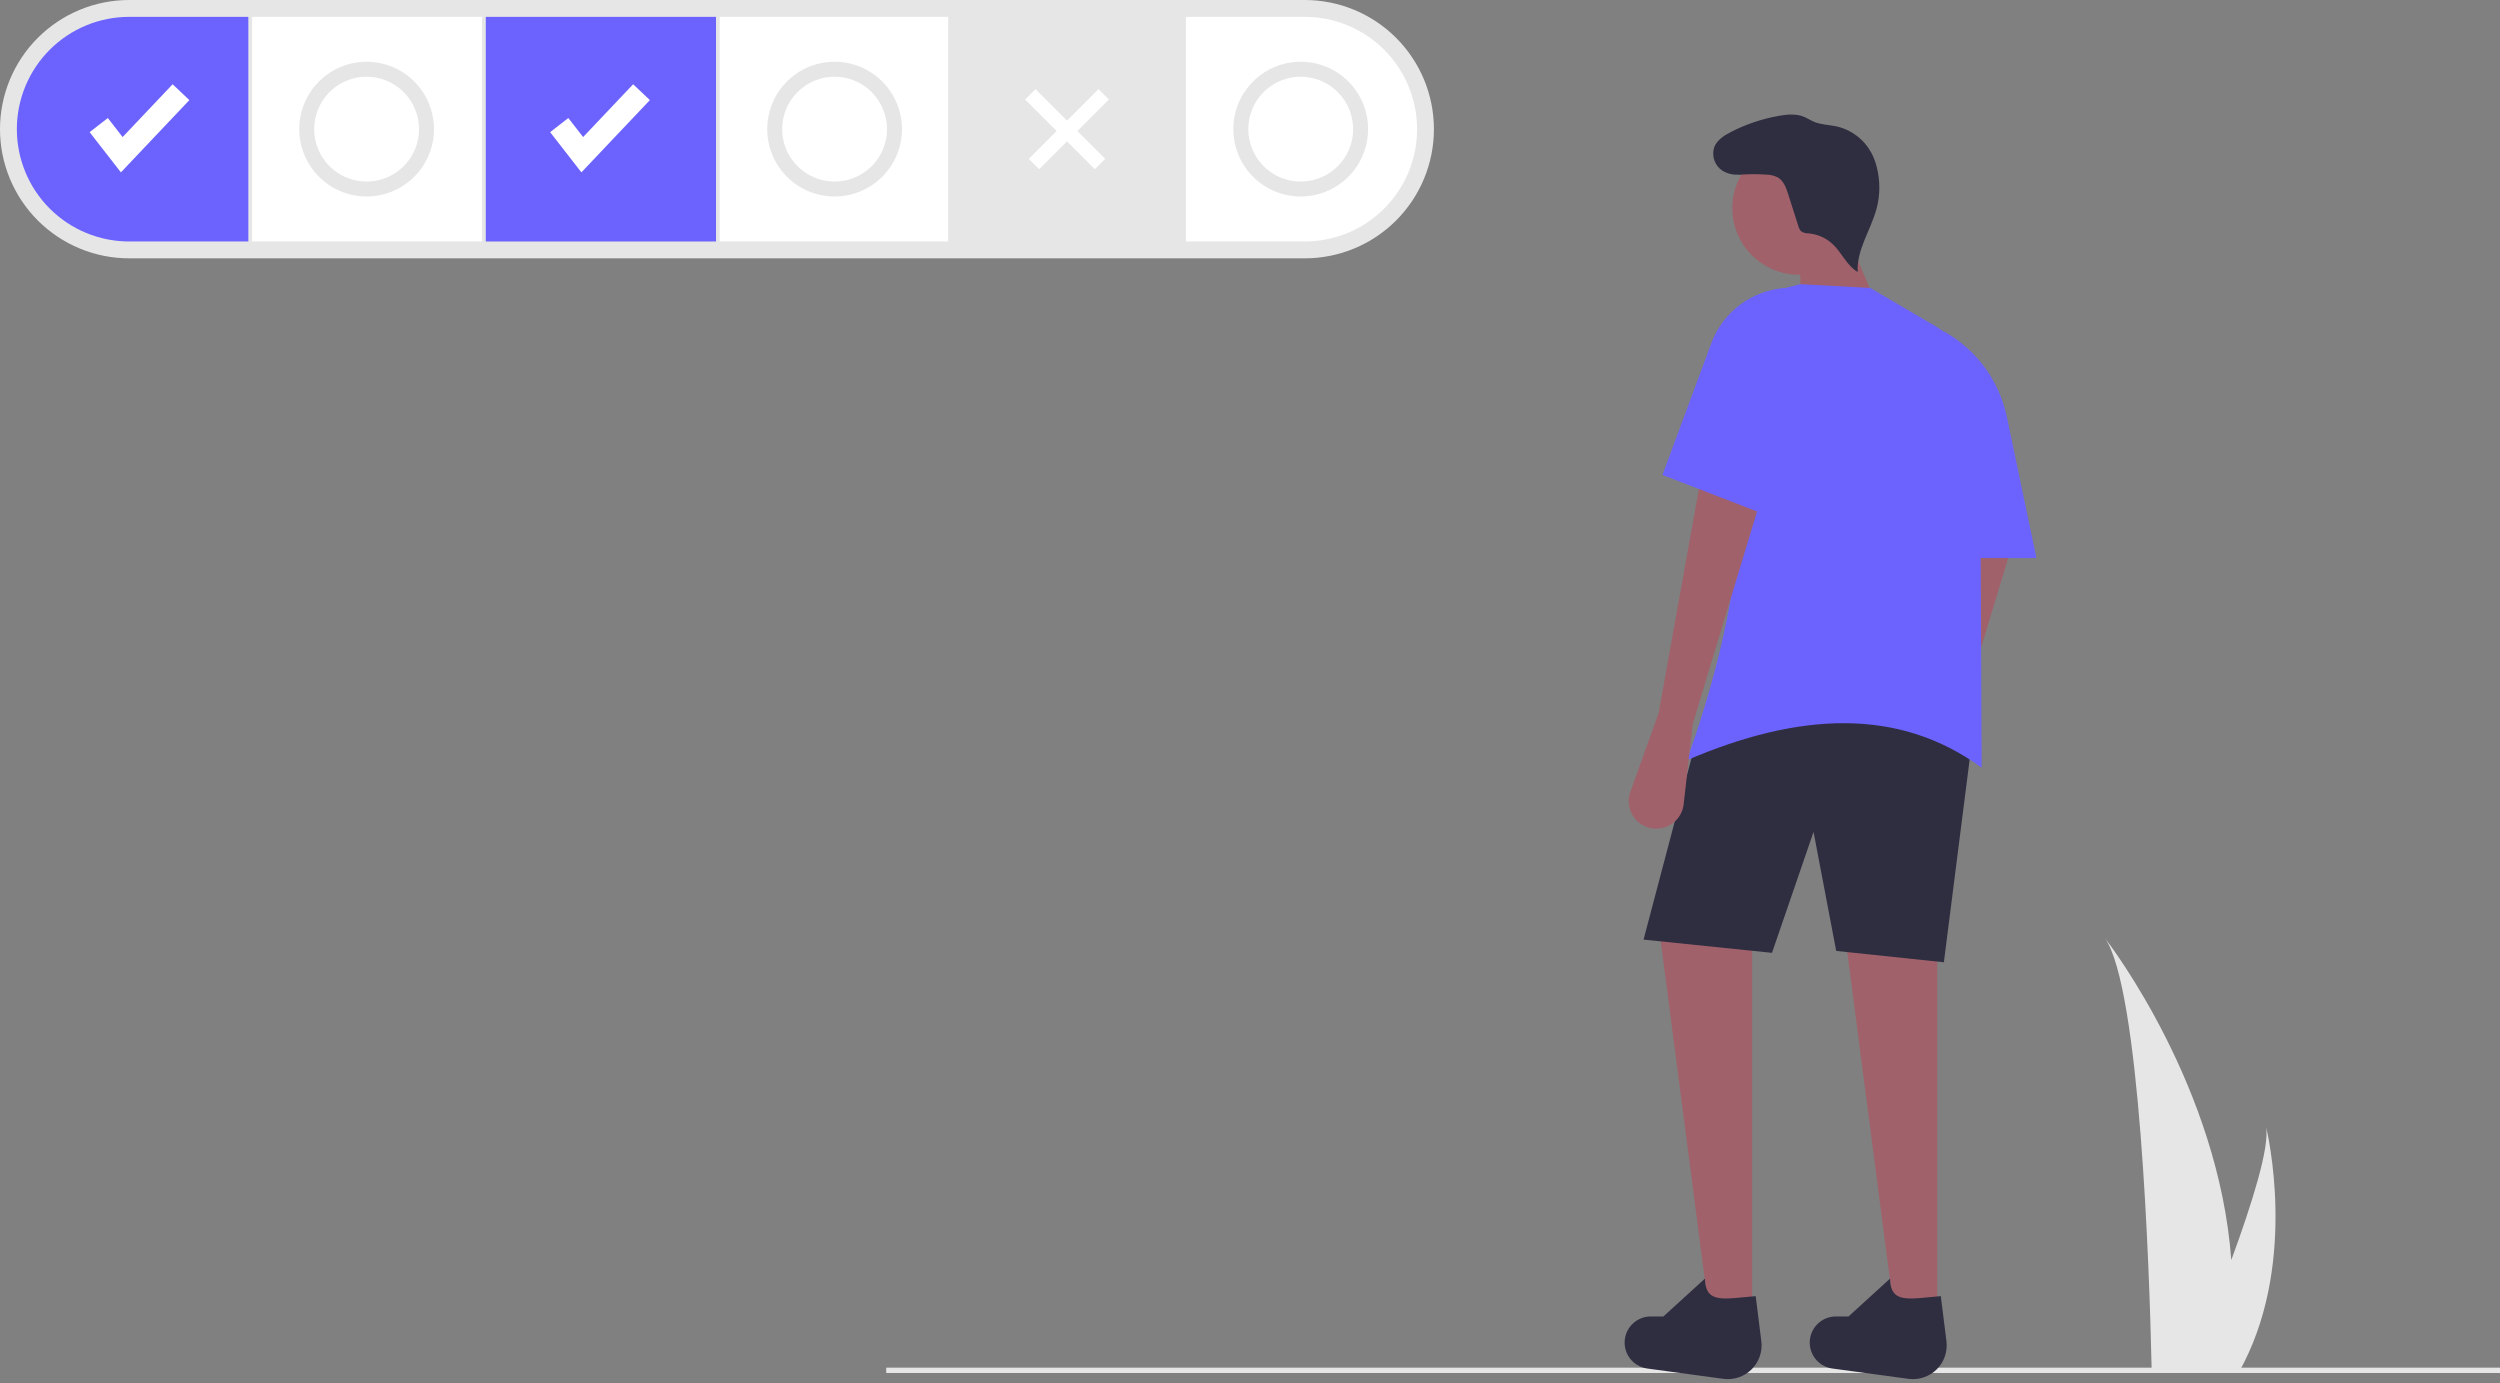 <svg width="300" height="166" viewBox="0 0 300 166" fill="none" xmlns="http://www.w3.org/2000/svg">
<rect x="0" y="0" width="300" height="166" fill="#808080" stroke="none"/>
<g clip-path="url(#clip0)">
<path d="M300 164.12H106.349V164.759H300V164.12Z" fill="#E6E6E6"/>
<path d="M252.578 112.553C256.811 118.537 257.929 152.596 258.179 163.514C258.185 163.76 258.191 163.993 258.195 164.213H268.911C269.042 163.98 269.163 163.75 269.278 163.514C275.63 150.976 272.106 135.944 271.921 135.183C272.403 137.573 270.221 144.5 267.754 151.21C266.249 130.579 253.383 113.594 252.578 112.553Z" fill="#E6E6E6"/>
<path d="M15.5 31C11.389 31 7.447 29.367 4.54 26.46C1.633 23.553 0 19.611 0 15.5C0 11.389 1.633 7.447 4.54 4.54C7.447 1.633 11.389 0 15.5 0H156.571C160.681 0 164.624 1.633 167.531 4.54C170.437 7.447 172.07 11.389 172.07 15.5C172.07 19.611 170.437 23.553 167.531 26.46C164.624 29.367 160.681 31 156.571 31H15.5Z" fill="#E6E6E6"/>
<path d="M57.843 2.022H30.251V28.978H57.843V2.022Z" fill="white"/>
<path d="M156.571 2.022H142.306V28.978H156.571C160.145 28.978 163.573 27.558 166.101 25.03C168.629 22.503 170.049 19.074 170.049 15.5C170.049 11.925 168.629 8.497 166.101 5.969C163.573 3.442 160.145 2.022 156.571 2.022V2.022Z" fill="white"/>
<path d="M113.778 2.022H86.372V28.978H113.778V2.022Z" fill="white"/>
<path d="M85.923 2.022H58.293V28.978H85.923V2.022Z" fill="#6C63FF"/>
<path d="M141.857 2.022H114.227V28.978H141.857V2.022Z" fill="#E6E6E6"/>
<path d="M29.802 2.022H15.5C11.925 2.022 8.497 3.442 5.969 5.969C3.442 8.497 2.022 11.925 2.022 15.5C2.022 19.074 3.442 22.503 5.969 25.03C8.497 27.558 11.925 28.978 15.5 28.978H29.802L29.802 2.022Z" fill="#6C63FF"/>
<path d="M14.508 20.683L10.755 15.859L12.938 14.162L14.714 16.446L20.716 10.111L22.723 12.012L14.508 20.683Z" fill="white"/>
<path d="M69.768 20.683L66.016 15.859L68.198 14.162L69.974 16.446L75.977 10.111L77.984 12.012L69.768 20.683Z" fill="white"/>
<path d="M124.263 10.697L123.019 11.941L131.381 20.303L132.625 19.058L124.263 10.697Z" fill="white"/>
<path d="M131.821 10.697L123.459 19.058L124.703 20.303L133.065 11.941L131.821 10.697Z" fill="white"/>
<path d="M43.993 23.581C42.394 23.581 40.83 23.107 39.5 22.218C38.17 21.33 37.134 20.067 36.522 18.589C35.91 17.111 35.75 15.486 36.062 13.917C36.374 12.348 37.144 10.907 38.275 9.776C39.406 8.645 40.847 7.875 42.415 7.563C43.984 7.251 45.61 7.411 47.088 8.023C48.566 8.635 49.828 9.672 50.717 11.002C51.606 12.332 52.08 13.895 52.08 15.495C52.078 17.639 51.225 19.694 49.709 21.21C48.193 22.726 46.137 23.579 43.993 23.581ZM43.993 9.205C42.749 9.205 41.533 9.574 40.499 10.265C39.464 10.956 38.658 11.938 38.182 13.088C37.706 14.237 37.581 15.502 37.824 16.722C38.067 17.942 38.666 19.062 39.545 19.942C40.425 20.822 41.546 21.421 42.766 21.663C43.986 21.906 45.251 21.782 46.4 21.305C47.549 20.829 48.532 20.023 49.223 18.989C49.914 17.955 50.283 16.738 50.283 15.495C50.281 13.827 49.618 12.228 48.439 11.049C47.259 9.87 45.661 9.207 43.993 9.205V9.205Z" fill="#E6E6E6"/>
<path d="M100.152 23.581C98.552 23.581 96.989 23.107 95.659 22.218C94.329 21.33 93.293 20.067 92.68 18.589C92.069 17.111 91.908 15.486 92.22 13.917C92.532 12.348 93.303 10.907 94.433 9.776C95.564 8.645 97.005 7.875 98.574 7.563C100.143 7.251 101.769 7.411 103.247 8.023C104.724 8.635 105.987 9.672 106.876 11.002C107.764 12.332 108.239 13.895 108.239 15.495C108.236 17.639 107.383 19.694 105.867 21.21C104.351 22.726 102.296 23.579 100.152 23.581ZM100.152 9.205C98.908 9.205 97.692 9.574 96.657 10.265C95.623 10.956 94.817 11.938 94.341 13.088C93.865 14.237 93.74 15.502 93.983 16.722C94.225 17.942 94.825 19.062 95.704 19.942C96.584 20.822 97.705 21.421 98.925 21.663C100.145 21.906 101.409 21.782 102.559 21.305C103.708 20.829 104.69 20.023 105.382 18.989C106.073 17.955 106.442 16.738 106.442 15.495C106.44 13.827 105.776 12.228 104.597 11.049C103.418 9.87 101.819 9.207 100.152 9.205V9.205Z" fill="#E6E6E6"/>
<path d="M156.086 23.581C154.486 23.581 152.923 23.107 151.593 22.218C150.263 21.33 149.227 20.067 148.615 18.589C148.003 17.111 147.842 15.486 148.154 13.917C148.466 12.348 149.237 10.907 150.368 9.776C151.499 8.645 152.94 7.875 154.508 7.563C156.077 7.251 157.703 7.411 159.181 8.023C160.658 8.635 161.921 9.672 162.81 11.002C163.698 12.332 164.173 13.895 164.173 15.495C164.17 17.639 163.318 19.694 161.802 21.21C160.285 22.726 158.23 23.579 156.086 23.581ZM156.086 9.205C154.842 9.205 153.626 9.574 152.591 10.265C151.557 10.956 150.751 11.938 150.275 13.088C149.799 14.237 149.674 15.502 149.917 16.722C150.16 17.942 150.759 19.062 151.638 19.942C152.518 20.822 153.639 21.421 154.859 21.663C156.079 21.906 157.344 21.782 158.493 21.305C159.642 20.829 160.625 20.023 161.316 18.989C162.007 17.955 162.376 16.738 162.376 15.495C162.374 13.827 161.711 12.228 160.531 11.049C159.352 9.87 157.753 9.207 156.086 9.205V9.205Z" fill="#E6E6E6"/>
<path d="M230.319 87.367L226.924 96.837C226.666 97.555 226.665 98.339 226.92 99.058C227.175 99.776 227.67 100.385 228.322 100.78V100.78C228.797 101.068 229.336 101.231 229.891 101.255C230.445 101.28 230.997 101.164 231.495 100.919C231.993 100.674 232.421 100.308 232.74 99.854C233.059 99.4 233.259 98.873 233.321 98.322L234.399 88.727L242.558 61.753L235.532 58.353L230.319 87.367Z" fill="#A0616A"/>
<path d="M227.485 158.879H232.472V110.373L221.139 110.146L227.485 158.879Z" fill="#A0616A"/>
<path d="M205.272 158.879H210.259V110.373L198.925 110.146L205.272 158.879Z" fill="#A0616A"/>
<path d="M233.265 115.473L220.345 114.113L217.625 99.833L212.639 114.34L197.225 112.753L203.572 88.727C215.173 80.843 226.192 81.016 236.665 88.727L233.265 115.473Z" fill="#2F2E41"/>
<path d="M211.36 160.945C211.437 161.561 211.371 162.185 211.169 162.772C210.966 163.358 210.631 163.889 210.19 164.326C209.749 164.762 209.214 165.091 208.626 165.288C208.038 165.485 207.412 165.543 206.797 165.46L197.611 164.214C196.789 164.086 196.052 163.637 195.561 162.966C195.07 162.295 194.866 161.457 194.992 160.635V160.635C195.106 159.894 195.482 159.218 196.051 158.729C196.62 158.241 197.345 157.973 198.095 157.973H199.61L204.593 153.432C204.642 156.525 206.92 155.838 210.684 155.536L211.36 160.945Z" fill="#2F2E41"/>
<path d="M233.573 160.945C233.65 161.561 233.584 162.185 233.382 162.772C233.179 163.358 232.844 163.889 232.403 164.326C231.962 164.762 231.427 165.091 230.839 165.288C230.251 165.485 229.625 165.543 229.011 165.46L219.824 164.214C219.003 164.086 218.265 163.637 217.774 162.966C217.284 162.295 217.079 161.457 217.205 160.635V160.635C217.319 159.894 217.695 159.218 218.264 158.729C218.833 158.241 219.558 157.973 220.308 157.973H221.823L226.806 153.432C226.855 156.525 229.133 155.838 232.897 155.536L233.573 160.945Z" fill="#2F2E41"/>
<path d="M215.869 32.967C220.281 32.967 223.859 29.39 223.859 24.977C223.859 20.564 220.281 16.987 215.869 16.987C211.456 16.987 207.879 20.564 207.879 24.977C207.879 29.39 211.456 32.967 215.869 32.967Z" fill="#A0616A"/>
<path d="M226.012 38.407L216.039 39.314V30.474L221.252 27.3L226.012 38.407Z" fill="#A0616A"/>
<path d="M237.798 92.126C227.765 84.779 215.717 85.526 202.439 91.22C208.455 74.188 211.018 58.316 206.292 44.888C206.292 42.515 207.082 40.21 208.537 38.336C209.992 36.462 212.029 35.126 214.327 34.538L216.039 34.1L224.425 34.554L232.3 39.17C233.907 40.112 235.24 41.455 236.169 43.068C237.098 44.681 237.591 46.509 237.6 48.37L237.798 92.126Z" fill="#6C63FF"/>
<path d="M199.039 85.553L195.644 95.023C195.386 95.741 195.385 96.526 195.64 97.244C195.895 97.963 196.39 98.571 197.042 98.967V98.967C197.517 99.254 198.056 99.418 198.611 99.442C199.165 99.466 199.717 99.351 200.215 99.106C200.713 98.861 201.141 98.495 201.46 98.041C201.78 97.587 201.979 97.06 202.041 96.508L203.119 86.913L211.279 59.94L204.252 56.54L199.039 85.553Z" fill="#A0616A"/>
<path d="M244.372 66.967H233.265V39.767C235.186 40.834 236.855 42.302 238.159 44.071C239.462 45.84 240.37 47.868 240.821 50.019L244.372 66.967Z" fill="#6C63FF"/>
<path d="M209.777 20.651C209.289 20.881 208.751 20.987 208.212 20.958C207.673 20.929 207.149 20.766 206.689 20.484C206.238 20.186 205.898 19.749 205.721 19.239C205.543 18.729 205.538 18.175 205.707 17.662C206.044 16.796 206.896 16.253 207.723 15.829C209.548 14.895 211.503 14.242 213.523 13.892C214.486 13.725 215.506 13.634 216.416 13.99C216.867 14.166 217.27 14.445 217.717 14.629C218.539 14.968 219.456 14.97 220.326 15.154C221.217 15.348 222.055 15.732 222.785 16.278C223.515 16.825 224.118 17.522 224.555 18.322C224.841 18.866 225.061 19.443 225.21 20.04C225.629 21.673 225.623 23.386 225.194 25.016C224.51 27.599 222.768 29.972 222.925 32.639C221.637 31.889 221.034 30.363 219.959 29.331C219.16 28.57 218.126 28.101 217.026 28.003C216.726 28.015 216.428 27.939 216.17 27.785C215.982 27.602 215.853 27.368 215.797 27.111L214.586 23.318C214.34 22.546 214.042 21.707 213.345 21.293C212.916 21.075 212.441 20.96 211.96 20.956C210.808 20.872 209.651 20.883 208.501 20.989" fill="#2F2E41"/>
<path d="M212.412 61.98L199.492 56.993L205.36 41.184C206.043 39.343 207.243 37.738 208.815 36.562C210.388 35.386 212.266 34.689 214.225 34.554V34.554L212.412 61.98Z" fill="#6C63FF"/>
</g>
<defs>
<clipPath id="clip0">
<rect width="300" height="165.498" fill="white"/>
</clipPath>
</defs>
</svg>
